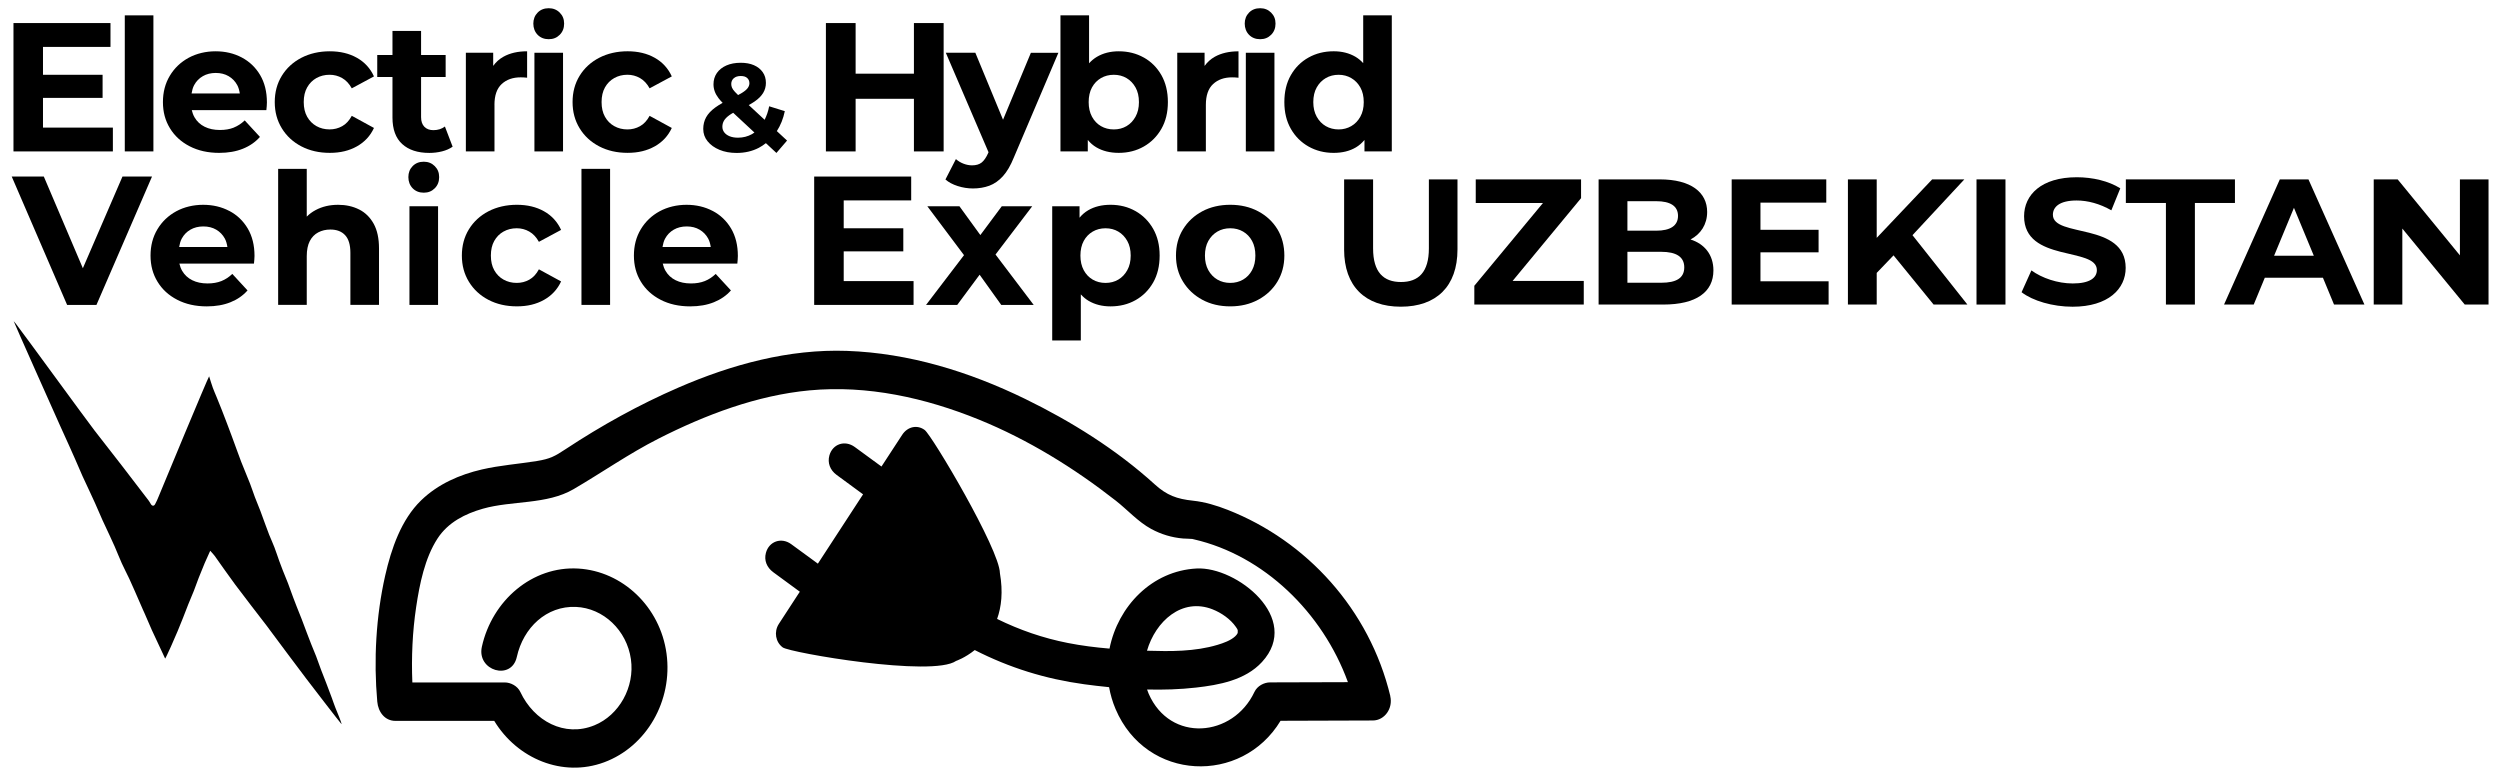 <svg width="174" height="54" viewBox="0 0 174 54" fill="none" xmlns="http://www.w3.org/2000/svg">
<g clip-path="url(#clip0_74_865)">
<path d="M7.856 8.881H2.992V6.813H7.14V5.205H2.992V3.265H7.69V1.605H0.938V10.539H7.856V8.881Z" fill="black"/>
<path d="M10.677 1.069H8.685V10.538H10.677V1.069Z" fill="black"/>
<path d="M16.273 8.881C15.996 8.991 15.675 9.047 15.31 9.047C14.901 9.047 14.547 8.973 14.245 8.823C13.943 8.674 13.709 8.458 13.542 8.171C13.453 8.018 13.389 7.847 13.348 7.667H18.539C18.547 7.582 18.555 7.491 18.565 7.393C18.573 7.294 18.577 7.209 18.577 7.131C18.577 6.39 18.419 5.754 18.105 5.223C17.79 4.691 17.363 4.283 16.822 3.998C16.282 3.713 15.675 3.57 15.003 3.57C14.332 3.57 13.681 3.722 13.127 4.023C12.574 4.325 12.137 4.742 11.819 5.274C11.5 5.805 11.34 6.415 11.34 7.105C11.34 7.794 11.501 8.392 11.826 8.923C12.148 9.455 12.605 9.875 13.198 10.18C13.79 10.487 14.477 10.64 15.259 10.64C15.88 10.64 16.429 10.544 16.905 10.352C17.382 10.161 17.777 9.886 18.091 9.529L17.032 8.38C16.802 8.601 16.549 8.767 16.273 8.878V8.88V8.881ZM14.116 5.301C14.376 5.151 14.676 5.077 15.017 5.077C15.358 5.077 15.655 5.151 15.911 5.301C16.166 5.45 16.366 5.656 16.51 5.919C16.605 6.093 16.657 6.293 16.69 6.507H13.333C13.368 6.296 13.419 6.097 13.512 5.925C13.657 5.657 13.859 5.448 14.118 5.301H14.117H14.116Z" fill="black"/>
<path d="M22.022 5.434C22.293 5.281 22.601 5.204 22.94 5.204C23.255 5.204 23.546 5.281 23.815 5.434C24.083 5.587 24.306 5.826 24.484 6.148L26.028 5.318C25.773 4.757 25.376 4.324 24.842 4.023C24.305 3.72 23.676 3.57 22.953 3.57C22.229 3.57 21.553 3.722 20.974 4.023C20.395 4.325 19.942 4.742 19.615 5.274C19.287 5.805 19.123 6.415 19.123 7.105C19.123 7.794 19.287 8.394 19.615 8.93C19.942 9.466 20.395 9.884 20.974 10.187C21.554 10.489 22.212 10.639 22.953 10.639C23.693 10.639 24.304 10.488 24.842 10.187C25.378 9.884 25.774 9.458 26.028 8.905L24.484 8.062C24.305 8.394 24.083 8.635 23.815 8.783C23.546 8.933 23.255 9.006 22.94 9.006C22.6 9.006 22.293 8.93 22.022 8.777C21.751 8.624 21.535 8.406 21.377 8.125C21.219 7.844 21.14 7.504 21.14 7.104C21.14 6.703 21.219 6.363 21.377 6.084C21.535 5.802 21.75 5.587 22.022 5.432V5.434Z" fill="black"/>
<path d="M30.968 8.804C30.747 8.973 30.479 9.059 30.163 9.059C29.899 9.059 29.691 8.98 29.537 8.824C29.384 8.666 29.307 8.443 29.307 8.154V5.359H31.017V3.826H29.307V2.155H27.316V3.827H26.256V5.36H27.316V8.181C27.316 8.997 27.54 9.613 27.993 10.025C28.443 10.437 29.074 10.643 29.882 10.643C30.189 10.643 30.484 10.607 30.769 10.535C31.054 10.463 31.299 10.354 31.503 10.21L30.966 8.806L30.968 8.804Z" fill="black"/>
<path d="M34.414 7.297C34.414 6.642 34.582 6.159 34.918 5.849C35.254 5.538 35.694 5.383 36.239 5.383C36.316 5.383 36.389 5.385 36.457 5.389C36.524 5.394 36.601 5.4 36.687 5.409V3.57C36.04 3.57 35.492 3.696 35.041 3.947C34.749 4.109 34.514 4.325 34.326 4.586V3.672H32.424V10.539H34.416V7.298H34.417L34.414 7.297Z" fill="black"/>
<path d="M39.187 3.672H37.196V10.539H39.187V3.672Z" fill="black"/>
<path d="M38.192 0.572C37.877 0.572 37.619 0.673 37.419 0.878C37.219 1.082 37.12 1.338 37.12 1.644C37.12 1.949 37.221 2.218 37.419 2.422C37.62 2.626 37.877 2.728 38.192 2.728C38.507 2.728 38.754 2.626 38.957 2.422C39.161 2.219 39.263 1.959 39.263 1.644C39.263 1.329 39.161 1.082 38.957 0.878C38.754 0.674 38.498 0.572 38.192 0.572Z" fill="black"/>
<path d="M45.57 10.188C46.106 9.885 46.501 9.459 46.757 8.906L45.213 8.063C45.034 8.395 44.812 8.636 44.543 8.784C44.275 8.934 43.984 9.008 43.669 9.008C43.329 9.008 43.022 8.931 42.751 8.778C42.477 8.625 42.263 8.408 42.105 8.126C41.947 7.845 41.87 7.505 41.87 7.105C41.87 6.704 41.948 6.364 42.105 6.085C42.263 5.803 42.477 5.588 42.751 5.433C43.022 5.28 43.33 5.203 43.669 5.203C43.984 5.203 44.275 5.28 44.543 5.433C44.812 5.586 45.035 5.825 45.213 6.147L46.757 5.317C46.501 4.756 46.105 4.323 45.57 4.022C45.033 3.719 44.404 3.569 43.68 3.569C42.956 3.569 42.281 3.721 41.702 4.022C41.122 4.324 40.67 4.741 40.342 5.273C40.015 5.804 39.851 6.414 39.851 7.104C39.851 7.793 40.015 8.393 40.342 8.929C40.67 9.465 41.122 9.883 41.702 10.186C42.281 10.488 42.94 10.638 43.68 10.638C44.421 10.638 45.033 10.487 45.57 10.186V10.188Z" fill="black"/>
<path d="M54.622 7.737L53.534 7.397C53.467 7.756 53.354 8.06 53.218 8.337L52.113 7.313C52.264 7.23 52.401 7.147 52.519 7.066C52.788 6.88 52.987 6.681 53.115 6.469C53.243 6.258 53.307 6.024 53.307 5.77C53.307 5.479 53.233 5.23 53.084 5.021C52.937 4.812 52.734 4.651 52.475 4.538C52.216 4.425 51.909 4.369 51.557 4.369C51.173 4.369 50.839 4.431 50.556 4.556C50.272 4.681 50.051 4.856 49.894 5.082C49.737 5.308 49.659 5.57 49.659 5.866C49.659 6.035 49.687 6.198 49.743 6.354C49.798 6.511 49.887 6.671 50.01 6.833C50.088 6.936 50.186 7.045 50.296 7.158C50.104 7.265 49.933 7.373 49.782 7.482C49.492 7.694 49.28 7.92 49.147 8.161C49.014 8.401 48.946 8.673 48.946 8.975C48.946 9.301 49.048 9.588 49.251 9.836C49.453 10.086 49.73 10.284 50.077 10.428C50.425 10.573 50.824 10.645 51.27 10.645C51.839 10.645 52.352 10.527 52.811 10.289C52.988 10.196 53.151 10.086 53.306 9.964L54.039 10.645L54.779 9.784L54.068 9.125C54.327 8.724 54.514 8.264 54.622 7.738V7.737ZM51.07 5.447C51.187 5.343 51.349 5.29 51.558 5.29C51.755 5.29 51.905 5.336 52.006 5.43C52.108 5.523 52.159 5.645 52.159 5.794C52.159 5.905 52.121 6.014 52.046 6.121C51.97 6.228 51.84 6.339 51.654 6.456C51.575 6.506 51.475 6.56 51.371 6.616C51.284 6.531 51.206 6.454 51.148 6.39C51.049 6.282 50.983 6.188 50.947 6.102C50.913 6.018 50.895 5.933 50.895 5.845C50.895 5.683 50.954 5.549 51.069 5.445L51.07 5.447ZM52.341 9.334C52.044 9.499 51.72 9.583 51.365 9.583C51.145 9.583 50.953 9.551 50.791 9.487C50.628 9.422 50.502 9.333 50.412 9.217C50.321 9.1 50.277 8.97 50.277 8.825C50.277 8.667 50.314 8.526 50.39 8.397C50.466 8.268 50.589 8.143 50.76 8.019C50.837 7.962 50.929 7.907 51.03 7.85L52.508 9.224C52.453 9.262 52.398 9.302 52.34 9.334H52.341Z" fill="black"/>
<path d="M63.609 5.128H59.551V1.605H57.483V10.539H59.551V6.876H63.609V10.539H65.677V1.605H63.609V5.128Z" fill="black"/>
<path d="M69.812 8.336L67.884 3.672H65.829L68.801 10.595L68.777 10.653C68.641 10.959 68.489 11.178 68.325 11.311C68.159 11.443 67.935 11.508 67.655 11.508C67.46 11.508 67.262 11.47 67.061 11.393C66.861 11.316 66.685 11.21 66.531 11.073L65.803 12.491C66.024 12.686 66.31 12.839 66.659 12.95C67.008 13.061 67.36 13.117 67.719 13.117C68.135 13.117 68.516 13.052 68.86 12.925C69.204 12.797 69.52 12.576 69.805 12.262C70.089 11.947 70.342 11.513 70.564 10.96L73.664 3.673H71.75L69.81 8.337H69.812V8.336Z" fill="black"/>
<path d="M79.608 4.005C79.092 3.716 78.512 3.57 77.866 3.57C77.287 3.57 76.782 3.698 76.347 3.953C76.142 4.074 75.96 4.227 75.799 4.405V1.069H73.808V10.538H75.71V9.739C75.882 9.949 76.081 10.122 76.309 10.256C76.743 10.511 77.262 10.639 77.866 10.639C78.513 10.639 79.094 10.492 79.608 10.198C80.123 9.905 80.531 9.494 80.833 8.967C81.135 8.439 81.285 7.818 81.285 7.104C81.285 6.389 81.133 5.756 80.833 5.228C80.53 4.7 80.122 4.291 79.608 4.003H79.607L79.608 4.005ZM79.033 8.121C78.875 8.406 78.667 8.625 78.407 8.778C78.147 8.931 77.853 9.008 77.52 9.008C77.187 9.008 76.89 8.931 76.627 8.778C76.363 8.625 76.155 8.406 76.001 8.121C75.848 7.836 75.771 7.497 75.771 7.107C75.771 6.717 75.848 6.366 76.001 6.087C76.154 5.805 76.363 5.59 76.627 5.435C76.89 5.282 77.188 5.205 77.52 5.205C77.852 5.205 78.147 5.282 78.407 5.435C78.667 5.588 78.875 5.805 79.033 6.087C79.191 6.367 79.27 6.708 79.27 7.107C79.27 7.506 79.191 7.837 79.033 8.121Z" fill="black"/>
<path d="M83.839 4.586V3.672H81.937V10.539H83.928V7.298C83.928 6.643 84.096 6.161 84.432 5.85C84.767 5.539 85.208 5.384 85.753 5.384C85.83 5.384 85.903 5.386 85.971 5.39C86.038 5.395 86.115 5.402 86.2 5.41V3.572C85.553 3.572 85.006 3.697 84.554 3.948C84.263 4.11 84.028 4.326 83.84 4.587H83.841L83.839 4.586Z" fill="black"/>
<path d="M88.701 3.672H86.71V10.539H88.701V3.672Z" fill="black"/>
<path d="M87.705 0.572C87.39 0.572 87.132 0.673 86.932 0.878C86.732 1.082 86.633 1.338 86.633 1.644C86.633 1.949 86.734 2.218 86.932 2.422C87.133 2.626 87.39 2.728 87.705 2.728C88.02 2.728 88.266 2.626 88.47 2.422C88.674 2.219 88.776 1.959 88.776 1.644C88.776 1.329 88.674 1.082 88.47 0.878C88.266 0.674 88.011 0.572 87.705 0.572Z" fill="black"/>
<path d="M94.879 1.069V4.394C94.719 4.22 94.543 4.072 94.342 3.952C93.907 3.697 93.402 3.569 92.823 3.569C92.176 3.569 91.593 3.714 91.075 4.004C90.556 4.293 90.145 4.702 89.844 5.229C89.541 5.757 89.391 6.381 89.391 7.105C89.391 7.828 89.543 8.441 89.844 8.968C90.146 9.496 90.556 9.906 91.075 10.199C91.594 10.492 92.176 10.64 92.823 10.64C93.427 10.64 93.944 10.512 94.373 10.257C94.599 10.122 94.795 9.95 94.967 9.741V10.538H96.869V1.069H94.878H94.879ZM94.68 8.121C94.522 8.406 94.312 8.625 94.048 8.778C93.784 8.931 93.49 9.008 93.167 9.008C92.844 9.008 92.537 8.931 92.274 8.778C92.01 8.625 91.8 8.406 91.642 8.121C91.484 7.836 91.405 7.497 91.405 7.107C91.405 6.717 91.484 6.366 91.642 6.087C91.8 5.805 92.01 5.59 92.274 5.435C92.537 5.282 92.835 5.205 93.167 5.205C93.499 5.205 93.784 5.282 94.048 5.435C94.312 5.588 94.522 5.805 94.68 6.087C94.838 6.367 94.917 6.708 94.917 7.107C94.917 7.506 94.838 7.837 94.68 8.121Z" fill="black"/>
<path d="M8.524 12.288L5.767 18.669L3.05 12.288H0.816L4.671 21.222H6.713L10.58 12.288H8.524Z" fill="black"/>
<path d="M15.959 14.682C15.419 14.397 14.812 14.254 14.14 14.254C13.468 14.254 12.818 14.406 12.264 14.707C11.711 15.009 11.274 15.426 10.956 15.958C10.637 16.489 10.477 17.099 10.477 17.789C10.477 18.478 10.638 19.076 10.963 19.607C11.285 20.139 11.742 20.559 12.335 20.864C12.927 21.171 13.614 21.324 14.396 21.324C15.017 21.324 15.566 21.228 16.042 21.036C16.519 20.845 16.914 20.57 17.228 20.214L16.169 19.065C15.939 19.285 15.686 19.451 15.41 19.562C15.133 19.672 14.812 19.728 14.447 19.728C14.038 19.728 13.684 19.654 13.382 19.504C13.081 19.355 12.846 19.139 12.679 18.852C12.59 18.699 12.526 18.528 12.485 18.348H17.675C17.684 18.263 17.692 18.172 17.701 18.074C17.711 17.975 17.714 17.89 17.714 17.812C17.714 17.071 17.556 16.435 17.242 15.903C16.927 15.372 16.5 14.963 15.959 14.679V14.681V14.682ZM13.253 15.984C13.513 15.834 13.813 15.76 14.154 15.76C14.495 15.76 14.792 15.834 15.048 15.984C15.303 16.133 15.503 16.339 15.647 16.602C15.742 16.776 15.793 16.976 15.827 17.19H12.47C12.505 16.979 12.556 16.78 12.649 16.608C12.794 16.34 12.996 16.131 13.255 15.984H13.254H13.253Z" fill="black"/>
<path d="M24.994 14.579C24.564 14.362 24.077 14.254 23.533 14.254C22.945 14.254 22.421 14.377 21.963 14.624C21.731 14.747 21.527 14.899 21.35 15.077V11.752H19.359V21.221H21.35V17.827C21.35 17.401 21.421 17.054 21.56 16.78C21.701 16.509 21.896 16.306 22.148 16.174C22.399 16.042 22.681 15.976 22.996 15.976C23.439 15.976 23.781 16.108 24.024 16.372C24.266 16.635 24.387 17.043 24.387 17.596V21.221H26.379V17.291C26.379 16.593 26.255 16.02 26.009 15.574C25.761 15.128 25.424 14.795 24.995 14.578L24.994 14.579Z" fill="black"/>
<path d="M29.494 11.255C29.179 11.255 28.921 11.357 28.721 11.561C28.521 11.765 28.422 12.021 28.422 12.327C28.422 12.632 28.523 12.901 28.721 13.105C28.922 13.309 29.179 13.411 29.494 13.411C29.809 13.411 30.056 13.309 30.259 13.105C30.463 12.902 30.565 12.642 30.565 12.327C30.565 12.012 30.463 11.765 30.259 11.561C30.056 11.358 29.8 11.255 29.494 11.255Z" fill="black"/>
<path d="M30.489 14.355H28.498V21.222H30.489V14.355Z" fill="black"/>
<path d="M35.046 16.117C35.317 15.964 35.625 15.887 35.964 15.887C36.279 15.887 36.57 15.964 36.838 16.117C37.107 16.27 37.33 16.509 37.508 16.831L39.052 16.001C38.796 15.44 38.4 15.007 37.865 14.706C37.328 14.403 36.699 14.253 35.975 14.253C35.252 14.253 34.576 14.405 33.996 14.706C33.417 15.008 32.965 15.425 32.637 15.957C32.31 16.488 32.146 17.098 32.146 17.788C32.146 18.477 32.31 19.077 32.637 19.613C32.965 20.149 33.417 20.567 33.996 20.87C34.576 21.172 35.235 21.322 35.975 21.322C36.716 21.322 37.328 21.171 37.865 20.87C38.401 20.567 38.796 20.141 39.052 19.588L37.508 18.745C37.329 19.077 37.107 19.318 36.838 19.466C36.57 19.616 36.279 19.69 35.964 19.69C35.624 19.69 35.317 19.613 35.046 19.46C34.772 19.307 34.558 19.09 34.4 18.808C34.242 18.527 34.165 18.187 34.165 17.787C34.165 17.386 34.243 17.046 34.4 16.767C34.558 16.485 34.772 16.27 35.046 16.115V16.117Z" fill="black"/>
<path d="M42.462 11.752H40.47V21.221H42.462V11.752Z" fill="black"/>
<path d="M49.602 14.682C49.062 14.397 48.455 14.254 47.783 14.254C47.112 14.254 46.461 14.406 45.907 14.707C45.354 15.009 44.919 15.426 44.599 15.958C44.28 16.489 44.12 17.099 44.12 17.789C44.12 18.478 44.281 19.076 44.606 19.607C44.928 20.139 45.386 20.559 45.978 20.864C46.57 21.171 47.257 21.324 48.039 21.324C48.66 21.324 49.209 21.228 49.685 21.036C50.162 20.845 50.558 20.57 50.873 20.214L49.813 19.065C49.583 19.285 49.331 19.451 49.054 19.562C48.777 19.672 48.456 19.728 48.091 19.728C47.682 19.728 47.327 19.654 47.024 19.504C46.722 19.355 46.488 19.139 46.321 18.852C46.232 18.699 46.169 18.528 46.127 18.348H51.318C51.326 18.263 51.334 18.172 51.343 18.074C51.351 17.975 51.355 17.89 51.355 17.812C51.355 17.071 51.197 16.435 50.883 15.903C50.568 15.372 50.141 14.963 49.601 14.679V14.681L49.602 14.682ZM46.895 15.984C47.155 15.834 47.455 15.76 47.796 15.76C48.137 15.76 48.434 15.834 48.689 15.984C48.944 16.133 49.145 16.339 49.288 16.602C49.383 16.776 49.435 16.976 49.468 17.19H46.111C46.146 16.979 46.198 16.78 46.29 16.608C46.435 16.34 46.638 16.131 46.896 15.984H46.895Z" fill="black"/>
<path d="M58.722 17.495H62.87V15.888H58.722V13.948H63.419V12.288H56.667V21.222H63.584V19.564H58.722V17.495Z" fill="black"/>
<path d="M71.843 14.355H69.724L68.232 16.361L66.776 14.355H64.542L67.095 17.759L64.453 21.222H66.623L68.181 19.12L69.686 21.222H71.945L69.288 17.714L71.843 14.355Z" fill="black"/>
<path d="M79.034 14.694C78.518 14.401 77.938 14.253 77.292 14.253C76.688 14.253 76.169 14.381 75.735 14.636C75.505 14.771 75.306 14.944 75.136 15.153V14.355H73.234V23.698H75.225V20.488C75.387 20.668 75.568 20.822 75.773 20.942C76.208 21.196 76.713 21.324 77.292 21.324C77.939 21.324 78.52 21.18 79.034 20.89C79.549 20.6 79.957 20.192 80.259 19.665C80.56 19.137 80.711 18.512 80.711 17.788C80.711 17.063 80.559 16.452 80.259 15.924C79.956 15.396 79.548 14.986 79.034 14.693H79.035L79.034 14.694ZM78.459 18.804C78.301 19.089 78.093 19.308 77.833 19.461C77.573 19.614 77.279 19.691 76.946 19.691C76.613 19.691 76.316 19.614 76.053 19.461C75.789 19.308 75.581 19.089 75.427 18.804C75.274 18.519 75.197 18.18 75.197 17.79C75.197 17.4 75.274 17.049 75.427 16.77C75.58 16.488 75.789 16.273 76.053 16.118C76.316 15.965 76.614 15.888 76.946 15.888C77.278 15.888 77.573 15.965 77.833 16.118C78.093 16.271 78.301 16.488 78.459 16.77C78.617 17.05 78.696 17.39 78.696 17.79C78.696 18.189 78.617 18.52 78.459 18.804Z" fill="black"/>
<path d="M88.906 15.95C88.582 15.422 88.135 15.007 87.566 14.706C86.996 14.403 86.349 14.253 85.625 14.253C84.902 14.253 84.245 14.405 83.68 14.706C83.113 15.008 82.667 15.425 82.34 15.957C82.012 16.488 81.848 17.098 81.848 17.788C81.848 18.477 82.012 19.075 82.34 19.606C82.667 20.138 83.113 20.558 83.68 20.863C84.246 21.17 84.894 21.323 85.625 21.323C86.356 21.323 86.995 21.17 87.566 20.863C88.135 20.558 88.583 20.138 88.906 19.606C89.228 19.075 89.391 18.469 89.391 17.788C89.391 17.107 89.23 16.478 88.906 15.949V15.95ZM87.144 18.803C86.992 19.087 86.783 19.307 86.519 19.46C86.254 19.613 85.957 19.69 85.625 19.69C85.294 19.69 84.995 19.613 84.731 19.46C84.468 19.307 84.257 19.087 84.099 18.803C83.941 18.518 83.864 18.179 83.864 17.789C83.864 17.399 83.942 17.048 84.099 16.769C84.257 16.487 84.468 16.272 84.731 16.117C84.995 15.964 85.293 15.887 85.625 15.887C85.958 15.887 86.255 15.964 86.519 16.117C86.782 16.27 86.991 16.487 87.144 16.769C87.297 17.049 87.374 17.39 87.374 17.789C87.374 18.188 87.297 18.519 87.144 18.803Z" fill="black"/>
<path d="M96.769 48.458C95.314 42.404 90.934 37.643 85.456 35.489C84.671 35.181 83.862 34.935 83.026 34.847C81.921 34.731 81.207 34.474 80.37 33.712C77.707 31.289 74.525 29.31 71.346 27.762C67.444 25.862 63.261 24.574 58.951 24.422C54.922 24.279 50.925 25.365 47.219 26.975C44.488 28.161 41.873 29.607 39.369 31.259C38.623 31.752 38.293 31.937 37.377 32.085C36.099 32.293 34.809 32.381 33.543 32.674C31.998 33.032 30.488 33.684 29.309 34.826C27.927 36.166 27.236 38.179 26.808 40.064C26.17 42.885 25.999 45.945 26.258 48.836C26.323 49.555 26.783 50.173 27.519 50.173H34.399C36.002 52.817 39.166 54.123 42.045 53.057C44.999 51.965 46.836 48.769 46.39 45.489C45.947 42.234 43.327 39.75 40.238 39.571C37.06 39.387 34.255 41.778 33.538 45.013C33.167 46.688 35.599 47.402 35.97 45.725C36.423 43.678 38.039 42.156 40.083 42.241C41.996 42.321 43.629 43.87 43.912 45.882C44.187 47.825 43.095 49.775 41.373 50.48C39.292 51.331 37.168 50.188 36.216 48.161C36.022 47.747 35.548 47.498 35.127 47.498H28.7C28.627 45.748 28.708 43.966 28.964 42.254C29.204 40.647 29.566 38.847 30.449 37.485C31.186 36.348 32.385 35.754 33.608 35.406C35.631 34.83 38.056 35.134 39.918 34.047C41.898 32.89 43.767 31.578 45.814 30.538C49.102 28.866 52.686 27.513 56.341 27.17C60.366 26.792 64.396 27.685 68.145 29.209C71.539 30.591 74.74 32.559 77.661 34.848C78.484 35.493 79.21 36.319 80.127 36.816C80.823 37.193 81.565 37.414 82.345 37.48C82.54 37.495 82.737 37.489 82.931 37.508C82.96 37.51 82.97 37.51 82.973 37.509C82.995 37.515 83.032 37.525 83.106 37.541C87.95 38.657 92.05 42.619 93.815 47.478C92.01 47.484 90.205 47.49 88.4 47.494C87.978 47.495 87.504 47.742 87.31 48.157C85.821 51.329 81.436 51.71 79.945 48.279C79.903 48.185 79.867 48.088 79.835 47.99C80.981 48.017 82.125 47.983 83.248 47.855C84.832 47.675 86.669 47.345 87.835 46.075C90.631 43.031 86.071 39.424 83.289 39.567C80.177 39.726 77.81 42.194 77.222 45.143C76.251 45.061 75.284 44.941 74.327 44.752C72.587 44.41 70.965 43.846 69.398 43.078C69.696 42.244 69.82 41.199 69.594 39.891C69.574 38.238 64.868 30.305 64.358 29.927C63.843 29.546 63.169 29.686 62.792 30.263C62.357 30.923 61.929 31.584 61.498 32.245L61.351 32.47L61.098 32.286C60.122 31.571 60.47 31.82 59.489 31.109C58.799 30.609 57.947 30.901 57.724 31.703C57.585 32.21 57.77 32.717 58.225 33.051C59.207 33.773 58.868 33.523 59.85 34.244L60.07 34.405L56.924 39.231L56.69 39.059C55.708 38.339 56.05 38.584 55.062 37.869C54.378 37.374 53.518 37.68 53.306 38.485C53.171 38.994 53.359 39.489 53.823 39.83C54.798 40.547 54.454 40.294 55.429 41.008L55.668 41.183L55.511 41.422C55.075 42.089 54.638 42.755 54.206 43.426C53.853 43.976 53.978 44.693 54.48 45.061C54.98 45.426 64.902 47.148 66.545 46C66.545 46 67.157 45.794 67.842 45.244C70.249 46.474 72.76 47.255 75.461 47.624C76.033 47.702 76.611 47.77 77.192 47.827C77.284 48.338 77.43 48.847 77.642 49.346C79.787 54.406 86.434 54.629 89.127 50.167C91.266 50.159 93.406 50.153 95.545 50.146C96.376 50.144 96.963 49.294 96.762 48.453H96.765L96.769 48.458ZM84.396 42.411C84.999 42.648 85.638 43.083 86.021 43.639C86.195 43.888 86.139 43.842 86.143 44.053C86.143 44.037 86.126 44.144 85.963 44.293C85.651 44.579 85.154 44.758 84.738 44.882C83.161 45.355 81.466 45.341 79.831 45.29C80.425 43.243 82.26 41.572 84.396 42.41V42.411Z" fill="black"/>
<path d="M0.939 22.338C0.995 22.403 1.052 22.464 1.104 22.532C1.591 23.156 5.973 29.179 6.583 29.968C7.216 30.788 7.857 31.6 8.49 32.419C9.114 33.226 9.732 34.036 10.351 34.847C10.409 34.922 10.451 35.011 10.503 35.091C10.591 35.228 10.716 35.236 10.794 35.094C10.889 34.923 10.968 34.743 11.04 34.561C11.266 33.995 14.474 26.278 14.555 26.192C14.649 26.485 14.721 26.736 14.81 26.982C14.889 27.201 14.987 27.416 15.074 27.631C15.198 27.936 15.321 28.241 15.443 28.548C15.565 28.855 15.682 29.163 15.799 29.472C15.916 29.78 16.032 30.09 16.147 30.399C16.277 30.748 16.403 31.1 16.532 31.451C16.616 31.678 16.694 31.907 16.784 32.132C16.988 32.643 17.203 33.15 17.403 33.662C17.524 33.968 17.62 34.285 17.737 34.592C17.861 34.921 18 35.245 18.127 35.573C18.25 35.894 18.362 36.219 18.481 36.541C18.564 36.768 18.644 36.996 18.734 37.219C18.852 37.511 18.987 37.799 19.099 38.092C19.222 38.413 19.325 38.739 19.441 39.06C19.52 39.28 19.602 39.498 19.689 39.715C19.804 40.008 19.93 40.298 20.043 40.591C20.169 40.92 20.283 41.253 20.405 41.583C20.484 41.795 20.566 42.006 20.649 42.217C20.765 42.509 20.884 42.8 20.998 43.093C21.131 43.441 21.26 43.791 21.392 44.14C21.478 44.367 21.563 44.593 21.654 44.819C21.769 45.105 21.893 45.389 22.003 45.678C22.126 45.999 22.235 46.327 22.357 46.648C22.47 46.95 22.594 47.247 22.708 47.548C22.839 47.889 22.968 48.231 23.095 48.574C23.179 48.8 23.252 49.032 23.343 49.257C23.483 49.604 23.795 50.341 23.769 50.4C23.692 50.33 21.73 47.78 21.321 47.242C20.451 46.095 19.596 44.94 18.735 43.786C18.686 43.721 18.64 43.654 18.591 43.59C17.849 42.622 17.098 41.661 16.369 40.686C15.88 40.032 15.42 39.355 14.943 38.691C14.864 38.581 14.764 38.485 14.631 38.334C14.486 38.656 14.362 38.922 14.247 39.191C14.103 39.531 13.964 39.873 13.83 40.217C13.713 40.519 13.608 40.828 13.489 41.131C13.364 41.448 13.226 41.759 13.098 42.076C12.975 42.386 12.859 42.699 12.736 43.008C12.614 43.318 12.483 43.626 12.36 43.935C12.224 44.278 11.55 45.797 11.494 45.837C11.465 45.791 10.73 44.209 10.568 43.853C10.39 43.459 10.222 43.059 10.051 42.662C10.019 42.589 9.984 42.516 9.951 42.442C9.756 41.998 9.564 41.554 9.37 41.111C9.248 40.835 9.13 40.559 9.001 40.287C8.829 39.922 8.64 39.565 8.473 39.197C8.301 38.816 8.151 38.426 7.984 38.042C7.874 37.787 7.755 37.534 7.637 37.281C7.47 36.922 7.297 36.566 7.134 36.204C6.955 35.81 6.79 35.41 6.613 35.013C6.494 34.745 6.368 34.48 6.244 34.213C6.076 33.854 5.903 33.497 5.742 33.136C5.567 32.748 5.405 32.355 5.233 31.964C5.089 31.634 4.941 31.306 4.794 30.979C4.586 30.518 4.379 30.058 4.168 29.598C4.016 29.264 0.927 22.341 0.943 22.331V22.337L0.939 22.338Z" fill="black"/>
<path d="M93.551 17.363V12.485H95.567V17.289C95.567 18.944 96.289 19.628 97.508 19.628C98.728 19.628 99.45 18.944 99.45 17.289V12.485H101.441V17.363C101.441 19.928 99.973 21.346 97.496 21.346C95.019 21.346 93.55 19.927 93.55 17.363H93.551Z" fill="black"/>
<path d="M110.23 19.554V21.197H102.613V19.89L107.392 14.127H102.712V12.485H110.042V13.792L105.276 19.554H110.229H110.23Z" fill="black"/>
<path d="M119.254 18.82C119.254 20.326 118.059 21.197 115.769 21.197H111.263V12.485H115.52C117.698 12.485 118.818 13.393 118.818 14.75C118.818 15.622 118.37 16.294 117.661 16.667C118.632 16.978 119.254 17.725 119.254 18.82ZM113.268 14.003V16.056H115.271C116.255 16.056 116.79 15.708 116.79 15.024C116.79 14.34 116.254 14.003 115.271 14.003H113.268ZM117.225 18.608C117.225 17.874 116.665 17.526 115.62 17.526H113.268V19.679H115.62C116.665 19.679 117.225 19.356 117.225 18.609V18.608Z" fill="black"/>
<path d="M127.271 19.579V21.197H120.525V12.485H127.109V14.103H122.528V15.994H126.573V17.562H122.528V19.578H127.271V19.579Z" fill="black"/>
<path d="M131.789 17.774L130.619 18.994V21.197H128.615V12.485H130.619V16.555L134.478 12.485H136.719L133.109 16.368L136.931 21.197H134.579L131.791 17.774H131.789Z" fill="black"/>
<path d="M137.565 12.485H139.581V21.197H137.565V12.485Z" fill="black"/>
<path d="M140.702 20.338L141.386 18.82C142.12 19.356 143.216 19.729 144.261 19.729C145.456 19.729 145.942 19.331 145.942 18.795C145.942 17.165 140.876 18.285 140.876 15.049C140.876 13.568 142.071 12.336 144.547 12.336C145.642 12.336 146.763 12.597 147.572 13.107L146.95 14.638C146.141 14.177 145.308 13.954 144.536 13.954C143.341 13.954 142.881 14.402 142.881 14.95C142.881 16.555 147.947 15.448 147.947 18.647C147.947 20.103 146.739 21.348 144.25 21.348C142.868 21.348 141.475 20.937 140.702 20.339V20.338Z" fill="black"/>
<path d="M150.747 14.127H147.959V12.485H155.552V14.127H152.764V21.197H150.748V14.127H150.747Z" fill="black"/>
<path d="M161.675 19.33H157.63L156.859 21.197H154.793L158.676 12.485H160.668L164.564 21.197H162.448L161.676 19.33H161.675ZM161.041 17.799L159.659 14.463L158.277 17.799H161.04H161.041Z" fill="black"/>
<path d="M173.202 12.485V21.197H171.546L167.202 15.908V21.197H165.211V12.485H166.878L171.21 17.774V12.485H173.202Z" fill="black"/>
</g>
<defs>
<clipPath id="clip0_74_865">
<rect width="172.386" height="52.857" fill="white" transform="translate(0.816 0.572)"/>
</clipPath>
</defs>
</svg>
